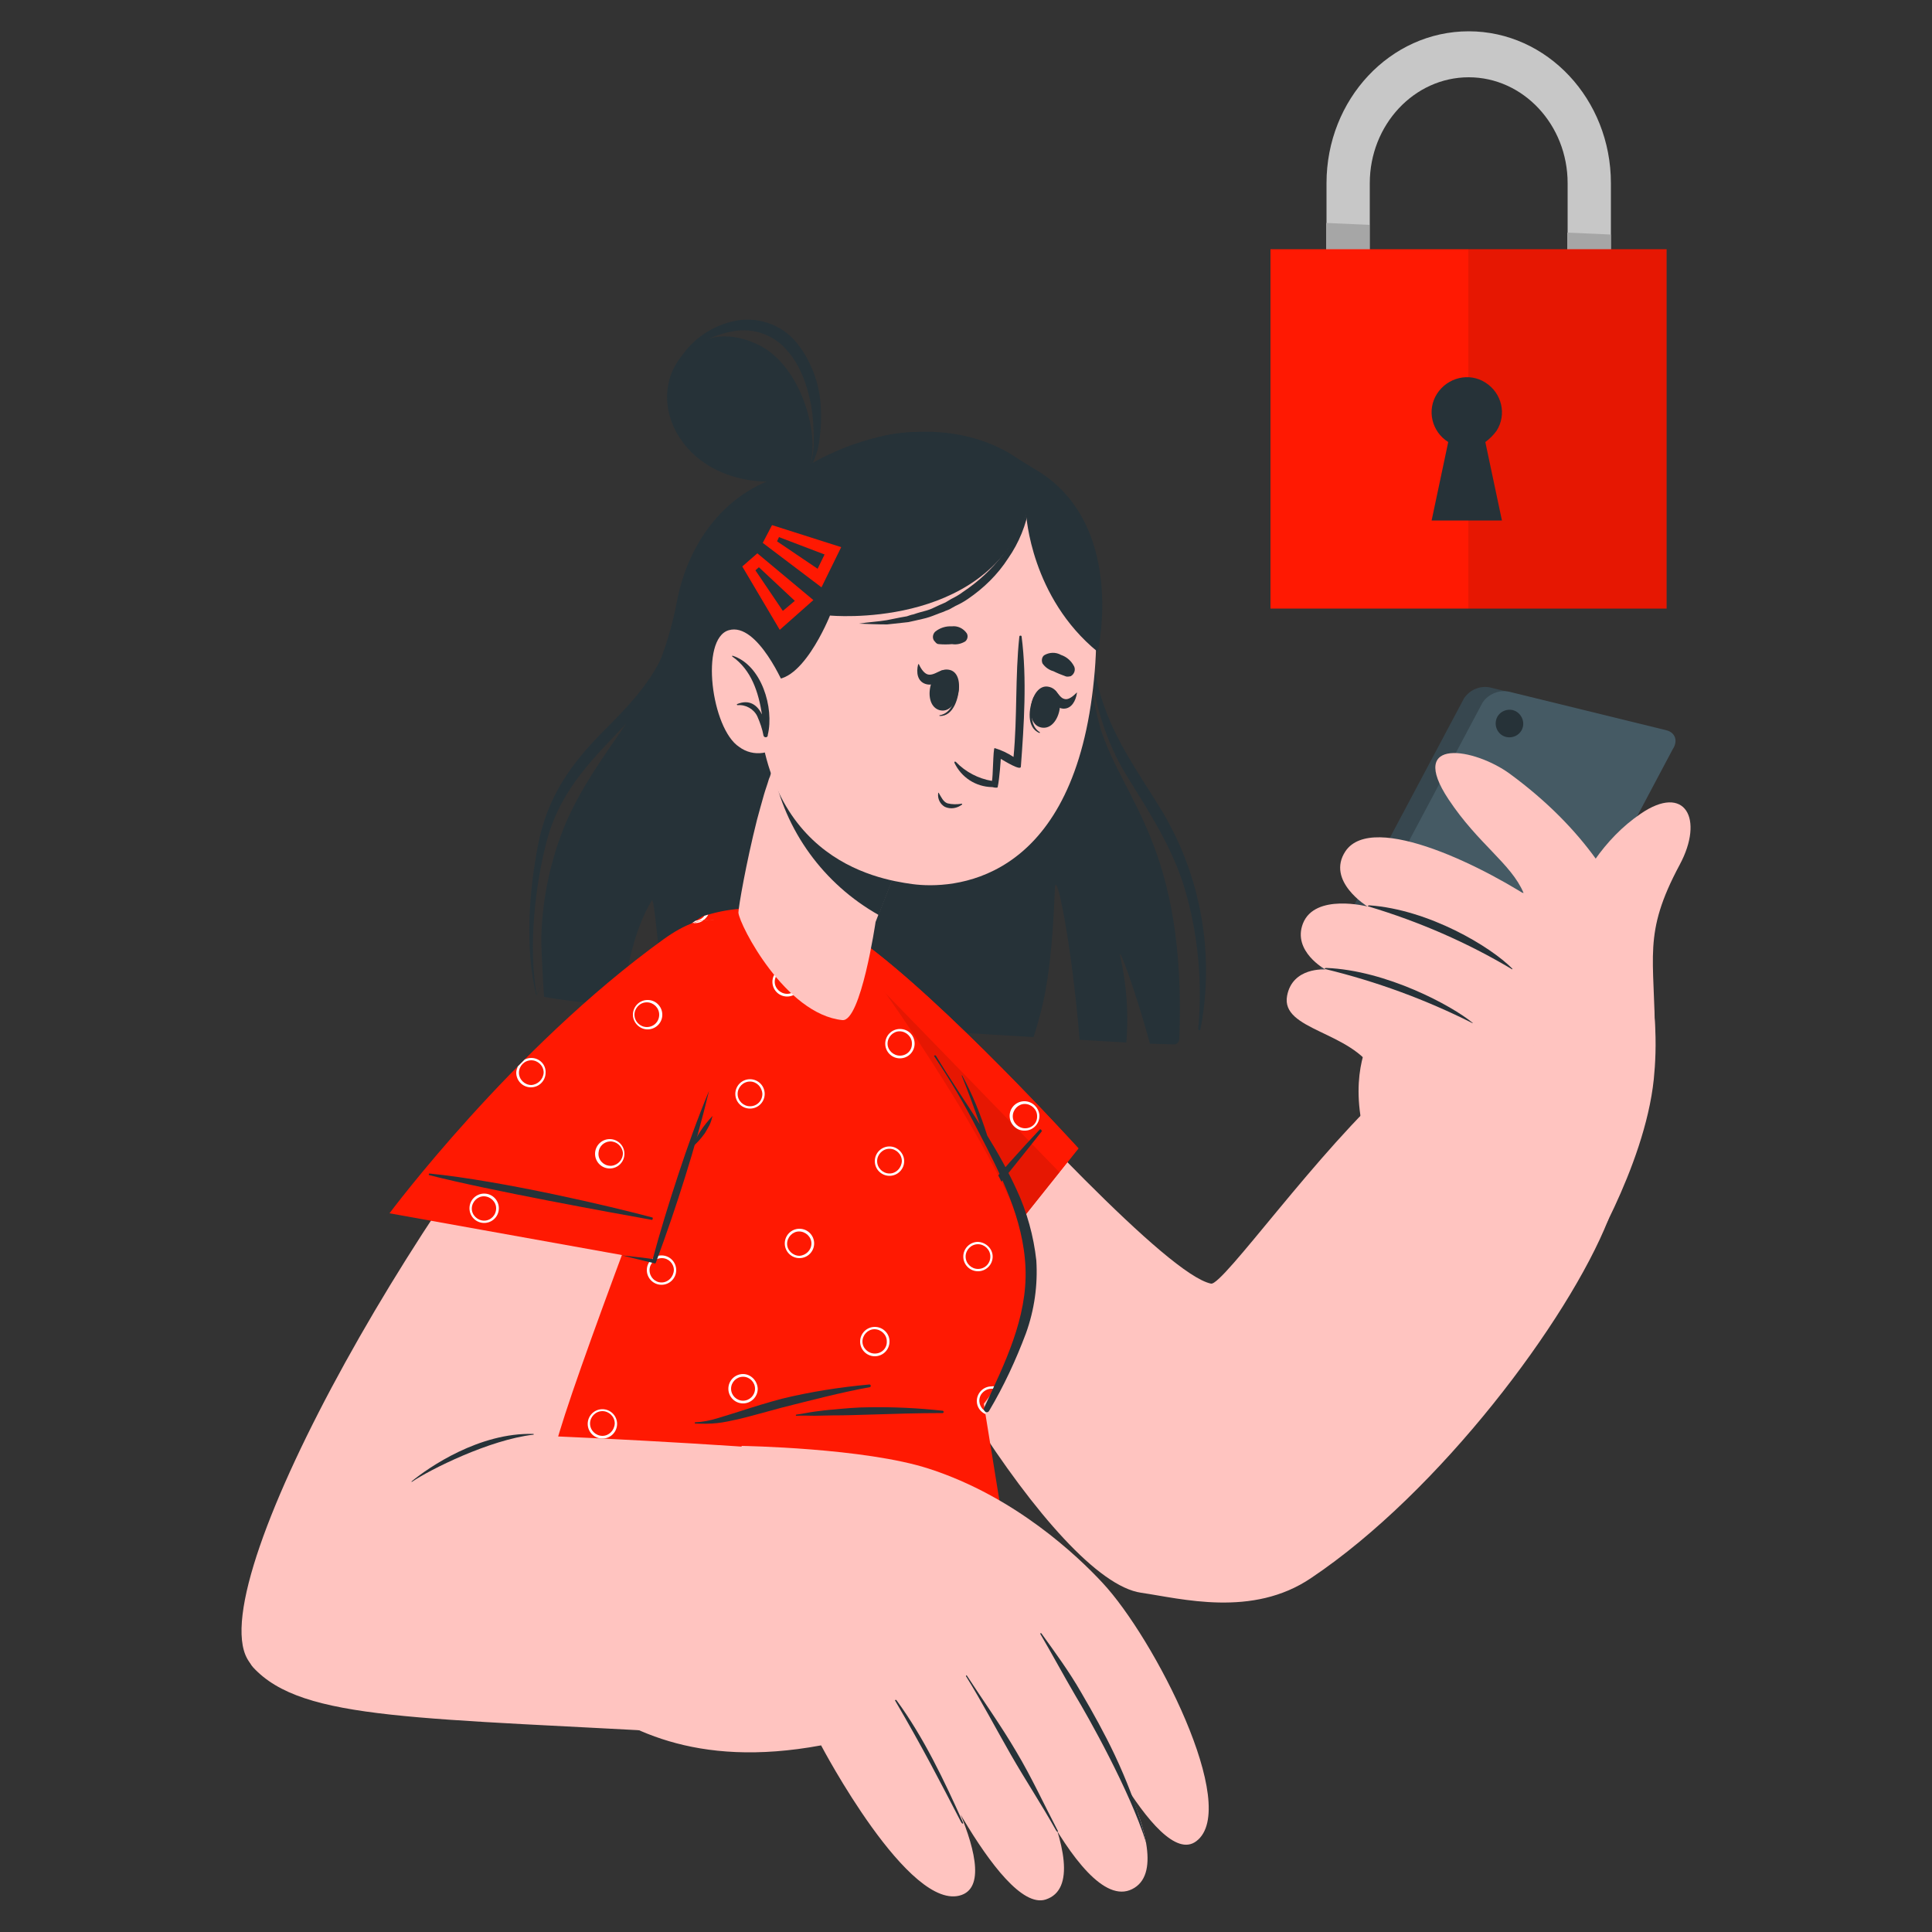 <?xml version="1.0" encoding="utf-8"?>
<!-- Generator: Adobe Illustrator 25.4.1, SVG Export Plug-In . SVG Version: 6.00 Build 0)  -->
<svg version="1.1" id="Layer_1" xmlns="http://www.w3.org/2000/svg" xmlns:xlink="http://www.w3.org/1999/xlink" x="0px" y="0px"
	 viewBox="0 0 500 500" style="enable-background:new 0 0 500 500;" xml:space="preserve">
<rect x="0" y="0" width="500" height="500" fill="#333333" stroke="none"/>
<style type="text/css">
	.st0{fill:#263238;}
	.st1{fill:#37474F;}
	.st2{fill:#455A64;}
	.st3{fill:#FFC4C0;}
	.st4{fill:#FF1902;}
	.st5{fill:#FFFFFF;}
	.st6{opacity:0.1;enable-background:new    ;}
	.st7{fill:#C7C7C7;}
	.st8{fill:#A6A6A6;}
</style>
<g id="freepik--Character--inject-18">
	<path class="st0" d="M305.2,268.9c0,0.8-0.7,1.4-1.4,1.4l-6.2-0.2c-4-14.8-8.7-26.8-7.6-22.2c1.6,7.2,2.1,14.6,1.5,21.9l-12.1-0.7
		c-2.1-25.6-6.2-44.9-6.4-39.1c-0.9,23.3-3.1,30.6-5.5,38.4c-29.3-1.7-67.6-4.4-95.3-6.9c-1.7-14.2-2.9-29.5-3.5-28.5
		c-4.6,7.5-6.8,18.7-7.8,27.5c-8.8-0.9-15.8-1.7-20.1-2.5c0,0-0.8-11.9-0.7-15.8c0.3-9.9,2.4-19.7,6.2-28.9
		c4-9.4,9.9-17.5,15.6-25.8c0-0.1,0.1-0.1,0.1-0.2c0,0,0,0,0-0.1c3.8-5.4,6.9-11.2,9.3-17.3c0,0,0-0.1,0-0.1c1.6-4.4,2.9-9,3.8-13.7
		c3.1-17,14.3-30.8,30.9-33.7c30.2-19.7,62.7-10.2,69.6,12.8c0.7,2.2,1.3,4.8,1.8,7.6v0.1c2.1,10.2,3.5,23.4,5,33.6l0,0
		c0,0,0,0,0,0.1l0,0c0.5,4,1.3,8,2.4,11.9C290.7,207.3,307.1,219.3,305.2,268.9z"/>
	<path class="st0" d="M198.5,126.5c-11.2,4.4-18.5,11.8-21.5,24.2c-1.7,7.2-3,14.2-6.5,20.9c-3.5,6.6-8.8,12.1-14.2,17.5
		c-8.5,8.5-14.6,17.1-17,29.3c-2.4,12.2-3.5,27.1-0.5,39.2 M138.9,257.5c-2.2-12.2-0.5-28.5,2.8-40.6c3.8-13.3,12.3-21.1,21.3-30.6
		c7.1-7.4,12.1-16.5,14.5-26.5c1.4-6.1,2-12.5,5.1-18.1c3.7-6.6,10.1-10.4,16.4-13.8c0.4-0.2,0.6-0.6,0.4-1c-0.2-0.4-0.6-0.6-1-0.4
		l0,0L138.9,257.5z"/>
	<path class="st0" d="M300.6,209.7c-6.4-10.5-13.3-19.6-16.4-32.1c-2.8-11.4-3.9-23.3-6.7-34.7c0-0.1-0.1-0.1-0.1-0.1
		c-0.1,0-0.1,0.1-0.1,0.1c0,0,0,0,0,0c4.2,20.1,3.3,39.9,14.2,57.7c5.9,9.6,11.9,18.6,15.2,29.7c3.4,11.7,4.5,23.9,3.4,36
		c0,0.4,0.5,0.5,0.6,0C314.4,246.8,310.8,226.6,300.6,209.7z"/>
	<path class="st1" d="M378.9,180.7L339.4,255c-1.4,2.1-0.7,4.3,1.6,4.9l40.9,10.1c2.6,0.4,5.2-0.7,6.7-2.8l39.5-74.3
		c1.4-2.1,0.7-4.3-1.6-4.9l-40.9-10.1C383,177.4,380.4,178.5,378.9,180.7z"/>
	<path class="st2" d="M383.7,181.8l-39.5,74.3c-1.4,2.1-0.7,4.3,1.6,4.9l40.9,10.1c2.6,0.4,5.2-0.7,6.7-2.8l39.5-74.4
		c1.4-2.1,0.7-4.3-1.6-4.9L390.5,179C387.9,178.5,385.2,179.6,383.7,181.8z"/>
	<path class="st0" d="M394.1,188.2c-0.5,1.9-2.5,3-4.4,2.5c-1.9-0.5-3-2.5-2.5-4.4c0.5-1.9,2.5-3,4.4-2.5
		C393.4,184.3,394.6,186.3,394.1,188.2C394.1,188.2,394.1,188.2,394.1,188.2z"/>
	<path class="st3" d="M211.8,283.3c17,53.4,61.5,125.7,83.5,128.9c10.4,1.5,28.8,6.5,44-3.8c33.3-22.3,66.6-66.8,76.9-92.7
		c3.9-9.7-46.7-43-55.1-35.6c-19.7,17.2-44.7,52.8-47.7,52.1c-11.1-2.3-50.3-44.7-77.6-74.5C202.7,221.6,205,262,211.8,283.3z"/>
	<path class="st3" d="M428.3,269c0-21.5-3.3-27.1,6.4-45.2c6.4-11.9,1.4-21.1-10.1-13.2c-19,12.9-24.9,40.7-24.2,50.9L428.3,269z"/>
	<path class="st3" d="M409.4,328.2c0,0,16.2-25.9,18.6-48.9c1.6-15.9,1.2-50.8-37.2-79c-9.1-6.7-26.8-9.8-15.9,6.6
		c7.7,11.6,16.2,16.6,19.4,24.2c0,0-23-1.2-29.3,8.2c-5.5,8.2-10.5,16.8-14.8,25.7c1.5,1.2,3,2.2,4.6,3.2c0,0-5.7,9-1.9,24.7
		L409.4,328.2z"/>
	<path class="st3" d="M427,264.1c-4.8-6.8-15.3-21.1-28-29.8c-14.1-9.7-43.7-24.5-50.8-14c-5.1,7.7,5.7,14.3,5.7,14.3
		s-13.6-3.5-16.7,4.4c-2.8,7.2,5.8,11.9,5.8,11.9s-8.5-0.7-9.9,6.8c-1.7,9,16.6,9.1,22.7,19.7C357.3,279.6,427,264.1,427,264.1z"/>
	<path class="st0" d="M391.4,250.7c-5.6-5.7-21.6-15.3-37-16.4c-0.3,0-0.6,0.2-0.2,0.3c13,3.9,25.5,9.3,37.2,16.3
		C391.3,250.9,391.4,250.8,391.4,250.7z"/>
	<path class="st0" d="M381.1,264.7c-5.3-4.4-22.3-13.6-37.9-14.2c-0.4,0-0.5,0.3-0.2,0.3c13.2,3.2,26,7.9,38.1,14
		C381.1,264.8,381.2,264.7,381.1,264.7z"/>
	<path class="st4" d="M235.7,351.6l43.4-54.4c0,0-34.6-38.1-56.7-54c-12.4-8.9-19.4,0.6-17.7,14.3
		C210.9,305.3,235.7,351.6,235.7,351.6z"/>
	<path class="st4" d="M235.7,351.6l43.4-54.4c0,0-34.6-38.1-56.7-54c-12.4-8.9-19.4,0.6-17.7,14.3
		C210.9,305.3,235.7,351.6,235.7,351.6z"/>
	<path class="st5" d="M265.3,285c-2.1-0.1-3.9,1.5-4,3.6c-0.1,2.1,1.5,3.9,3.6,4c0.2,0,0.3,0,0.5,0c2.1-0.1,3.7-1.9,3.6-4
		C268.8,286.6,267.2,285.1,265.3,285z M265.3,292c-1.7,0-3.2-1.4-3.2-3.1c0-1.7,1.4-3.2,3.1-3.2c1.7,0,3.2,1.4,3.2,3.1c0,0,0,0,0,0
		C268.5,290.6,267.1,292,265.3,292z M230.2,296.7c-2.1,0-3.8,1.7-3.8,3.8s1.7,3.8,3.8,3.8c2.1,0,3.8-1.7,3.8-3.8l0,0
		C234,298.5,232.3,296.7,230.2,296.7z M230.2,303.7c-1.7,0-3.2-1.4-3.2-3.2c0-1.7,1.4-3.2,3.2-3.2c1.7,0,3.2,1.4,3.2,3.2
		c0,0,0,0,0,0C233.3,302.3,231.9,303.7,230.2,303.7L230.2,303.7z M233,266.3c-2.1,0-3.8,1.7-3.8,3.8c0,2.1,1.7,3.8,3.8,3.8
		c2.1,0,3.8-1.7,3.8-3.8c0,0,0,0,0,0C236.8,268,235.1,266.3,233,266.3C233,266.3,233,266.3,233,266.3L233,266.3z M233,273.3
		c-1.7,0-3.2-1.4-3.2-3.1c0-1.7,1.4-3.2,3.1-3.2c1.7,0,3.2,1.4,3.2,3.1c0,0,0,0,0,0C236.1,271.8,234.7,273.2,233,273.3L233,273.3z
		 M204.7,250.5c0,0.2,0,0.4-0.1,0.7c1.7,0.5,2.6,2.3,2.1,3.9c-0.3,1-1,1.7-2,2.1c0,0.2,0,0.3,0,0.5s0,0.1,0,0.2
		c2-0.6,3.1-2.8,2.5-4.8C206.9,251.8,205.9,250.8,204.7,250.5L204.7,250.5z M256.9,325.1c-0.1-2.1-2-3.7-4.1-3.5
		c-2.1,0.1-3.7,2-3.5,4.1c0.1,2,1.8,3.5,3.8,3.5c0.2,0,0.4,0,0.6,0l0.7-0.9c-0.4,0.2-0.9,0.3-1.3,0.3c-1.7,0-3.2-1.4-3.2-3.2
		c0-1.7,1.4-3.2,3.2-3.2c1.7,0,3.2,1.4,3.2,3.2c0,0.2,0,0.4,0,0.6L256.9,325.1z"/>
	<path class="st6" d="M274.2,303.4l-38.4,48.2c0,0-24.8-46.3-30.9-94c-1.2-9.4,1.8-16.8,7.7-17.6L274.2,303.4z"/>
	<path class="st0" d="M269.1,292.3c-7.4,7.8-26.8,29.6-37.5,45.5c-0.1,0.1,0.3,0.4,0.3,0.3c10.9-11.8,31-36.8,37.7-45.3
		C269.7,292.5,269.2,292.1,269.1,292.3z"/>
	<path class="st4" d="M77.7,428.1l187.3-0.4l-10.4-64.4c0,0,14.8-18,12-37.5c-3.1-21.3-41.6-75.5-44.8-78.6
		c-13-12.2-26.9-14.4-40.1-10l0,0C120.5,275.7,77.7,428.1,77.7,428.1z"/>
	<path class="st5" d="M261.1,403.1c-1.1,1.3-3.1,1.5-4.4,0.4c-0.7-0.6-1.1-1.5-1.1-2.4c0-1.7,1.4-3.2,3.2-3.2c0,0,0,0,0,0
		c0.6,0,1.2,0.2,1.7,0.5l-0.1-0.8c-0.5-0.2-1-0.3-1.5-0.3c-2.1,0-3.8,1.7-3.8,3.8c0,2.1,1.7,3.8,3.8,3.8c0.9,0,1.9-0.3,2.6-1
		L261.1,403.1z M223.3,383.4c-2.1,0-3.8,1.7-3.8,3.8c0,2.1,1.7,3.8,3.8,3.8c2.1,0,3.8-1.7,3.8-3.8c0,0,0,0,0,0
		C227.1,385.1,225.4,383.4,223.3,383.4z M223.3,390.4c-1.7,0-3.2-1.4-3.2-3.2c0-1.7,1.4-3.2,3.2-3.2c1.7,0,3.2,1.4,3.2,3.2
		c0,0,0,0,0,0C226.4,389,225,390.4,223.3,390.4L223.3,390.4z M253.1,321.4c-2.1,0-3.8,1.7-3.8,3.8c0,2.1,1.7,3.8,3.8,3.8
		c2.1,0,3.8-1.7,3.8-3.8c0,0,0,0,0,0C256.9,323.2,255.2,321.5,253.1,321.4L253.1,321.4z M253.1,328.4c-1.7,0-3.2-1.4-3.2-3.2
		c0-1.7,1.4-3.2,3.2-3.2c1.7,0,3.2,1.4,3.2,3.2C256.3,327,254.9,328.4,253.1,328.4C253.1,328.4,253.1,328.4,253.1,328.4L253.1,328.4
		z M115.8,417.9c-2.1-0.1-3.9,1.5-4,3.6c-0.1,2.1,1.5,3.9,3.6,4c0.2,0,0.3,0,0.5,0c2.1-0.1,3.7-1.9,3.6-4
		C119.3,419.6,117.7,418,115.8,417.9z M115.8,424.9c-1.7,0-3.1-1.4-3.1-3.2c0-1.7,1.4-3.1,3.2-3.1c1.7,0,3.1,1.4,3.1,3.2
		c0,0,0,0,0,0C118.9,423.5,117.5,424.8,115.8,424.9L115.8,424.9z M154.6,405.4c-2.1,0-3.8,1.7-3.9,3.8c0,2.1,1.7,3.8,3.8,3.9
		s3.8-1.7,3.9-3.8c0,0,0,0,0,0C158.4,407.1,156.8,405.4,154.6,405.4L154.6,405.4z M154.6,412.4c-1.7,0-3.2-1.4-3.2-3.1
		c0-1.7,1.4-3.2,3.1-3.2c1.7,0,3.2,1.4,3.2,3.1c0,0,0,0,0,0C157.7,410.9,156.4,412.3,154.6,412.4L154.6,412.4z M125.3,308.9
		c-0.2,0-0.4,0-0.5,0l-0.4,0.8c0.3-0.1,0.6-0.1,0.9-0.1c1.7,0,3.2,1.4,3.2,3.1c0,1.7-1.4,3.2-3.1,3.2c-1.4,0-2.6-0.9-3-2.2l-0.4,0.8
		c1,1.9,3.3,2.6,5.1,1.7c1.9-1,2.6-3.3,1.7-5.1C128.1,309.7,126.7,308.9,125.3,308.9L125.3,308.9z M136,338.1
		c-2.1,0-3.8,1.7-3.8,3.8c0,2.1,1.7,3.8,3.8,3.8c2.1,0,3.8-1.7,3.8-3.8c0,0,0,0,0,0C139.8,339.8,138.1,338.1,136,338.1L136,338.1z
		 M136,345.1c-1.7,0-3.2-1.4-3.2-3.1c0-1.7,1.4-3.2,3.1-3.2s3.2,1.4,3.2,3.1c0,0,0,0,0,0C139.2,343.6,137.8,345,136,345.1L136,345.1
		z M167.4,258.8c-2.1,0.1-3.7,1.9-3.6,4c0.1,1.9,1.7,3.5,3.6,3.6c2.1,0.1,3.9-1.5,4-3.6c0.1-2.1-1.5-3.9-3.6-4
		C167.7,258.8,167.5,258.8,167.4,258.8z M167.4,265.8c-1.7,0-3.2-1.4-3.2-3.2c0-1.7,1.4-3.2,3.2-3.2c1.7,0,3.2,1.4,3.2,3.2
		C170.6,264.4,169.2,265.8,167.4,265.8C167.4,265.8,167.4,265.8,167.4,265.8L167.4,265.8z M171.2,324.9c-2.1,0-3.8,1.7-3.8,3.8
		c0,2.1,1.7,3.8,3.8,3.8c2.1,0,3.8-1.7,3.8-3.8c0,0,0,0,0,0C175,326.6,173.3,324.9,171.2,324.9C171.2,324.9,171.2,324.9,171.2,324.9
		z M171.2,331.9c-1.7,0-3.1-1.4-3.1-3.2c0-1.7,1.4-3.1,3.2-3.1c1.7,0,3.1,1.4,3.1,3.1C174.3,330.5,172.9,331.9,171.2,331.9
		C171.2,331.9,171.2,331.9,171.2,331.9z M203.7,250.3c-2.1,0-3.8,1.7-3.8,3.8c0,2.1,1.7,3.8,3.8,3.8c2.1,0,3.8-1.7,3.8-3.8
		C207.5,252,205.8,250.3,203.7,250.3L203.7,250.3z M203.7,257.2c-1.7,0-3.2-1.4-3.2-3.1c0-1.7,1.4-3.2,3.1-3.2
		c1.7,0,3.2,1.4,3.2,3.1c0,0,0,0,0,0C206.8,255.8,205.4,257.2,203.7,257.2L203.7,257.2z M232.9,266.3c-2.1,0-3.8,1.7-3.8,3.8
		c0,2.1,1.7,3.8,3.8,3.8c2.1,0,3.8-1.7,3.8-3.8c0,0,0,0,0,0C236.7,268,235.1,266.3,232.9,266.3L232.9,266.3z M232.9,273.2
		c-1.7,0-3.2-1.4-3.2-3.1c0-1.7,1.4-3.2,3.1-3.2c1.7,0,3.2,1.4,3.2,3.1c0,0,0,0,0,0C236.1,271.8,234.7,273.2,232.9,273.2
		L232.9,273.2z M220.2,414.1c-2.1,0-3.8,1.7-3.8,3.8c0,2.1,1.7,3.8,3.8,3.8c2.1,0,3.8-1.7,3.8-3.8c0,0,0,0,0,0
		C224,415.8,222.3,414.1,220.2,414.1C220.1,414.1,220.1,414.1,220.2,414.1L220.2,414.1z M220.2,421c-1.7,0-3.2-1.4-3.2-3.1
		c0-1.7,1.4-3.2,3.1-3.2c1.7,0,3.2,1.4,3.2,3.1c0,0,0,0,0,0C223.3,419.6,221.9,421,220.2,421C220.1,421,220.1,421,220.2,421
		L220.2,421z M185.3,389.2c-2.1,0-3.8,1.7-3.8,3.8c0,2.1,1.7,3.8,3.8,3.8c2.1,0,3.8-1.7,3.8-3.8c0,0,0,0,0,0
		C189.1,390.9,187.4,389.2,185.3,389.2C185.3,389.2,185.3,389.2,185.3,389.2L185.3,389.2z M185.3,396.2c-1.7,0-3.2-1.4-3.2-3.1
		c0-1.7,1.4-3.2,3.1-3.2c1.7,0,3.2,1.4,3.2,3.1c0,0,0,0,0,0C188.5,394.8,187.1,396.2,185.3,396.2
		C185.3,396.2,185.3,396.2,185.3,396.2L185.3,396.2z M226.4,343.4c-2.1,0-3.8,1.7-3.8,3.8c0,2.1,1.7,3.8,3.8,3.8
		c2.1,0,3.8-1.7,3.8-3.8c0,0,0,0,0-0.1C230.2,345.1,228.5,343.4,226.4,343.4C226.4,343.4,226.4,343.4,226.4,343.4L226.4,343.4z
		 M226.4,350.3c-1.7,0-3.2-1.4-3.2-3.1c0-1.7,1.4-3.2,3.1-3.2c1.7,0,3.2,1.4,3.2,3.1C229.6,348.9,228.2,350.3,226.4,350.3
		C226.4,350.3,226.4,350.3,226.4,350.3L226.4,350.3z M230.2,296.7c-2.1,0-3.8,1.7-3.8,3.8s1.7,3.8,3.8,3.8c2.1,0,3.8-1.7,3.8-3.8
		l0,0C234,298.5,232.3,296.7,230.2,296.7z M230.2,303.7c-1.7,0-3.2-1.4-3.2-3.2c0-1.7,1.4-3.2,3.2-3.2c1.7,0,3.2,1.4,3.2,3.2
		c0,0,0,0,0,0C233.3,302.3,231.9,303.7,230.2,303.7L230.2,303.7z M256.6,358.8c-2.1,0-3.8,1.7-3.8,3.8c0,1.5,0.9,2.8,2.3,3.4
		l-0.1-0.8c-1.5-0.9-2-2.8-1.1-4.3c0.6-0.9,1.6-1.5,2.7-1.5c0.3,0,0.5,0,0.8,0.1l0.4-0.6C257.4,358.8,257,358.7,256.6,358.8
		L256.6,358.8z M206.9,318c-2.1,0-3.8,1.7-3.8,3.8c0,2.1,1.7,3.8,3.8,3.8c2.1,0,3.8-1.7,3.8-3.8c0,0,0,0,0,0
		C210.7,319.7,209,318,206.9,318L206.9,318z M206.9,325c-1.7,0-3.2-1.4-3.2-3.1c0-1.7,1.4-3.2,3.1-3.2c1.7,0,3.2,1.4,3.2,3.1
		c0,0,0,0,0,0C210,323.5,208.6,324.9,206.9,325L206.9,325z M109.1,358.7c-2.1,0-3.8,1.8-3.8,3.9c0,2.1,1.8,3.8,3.9,3.8
		c2.1,0,3.8-1.7,3.8-3.8C112.9,360.4,111.2,358.7,109.1,358.7C109.1,358.7,109.1,358.7,109.1,358.7z M109.1,365.7
		c-1.7,0-3.2-1.4-3.2-3.1c0-1.7,1.4-3.2,3.1-3.2s3.2,1.4,3.2,3.1c0,0,0,0,0,0C112.2,364.3,110.8,365.7,109.1,365.7L109.1,365.7z
		 M185.3,424.2c-2,0-3.7,1.6-3.8,3.6h0.7c0.1-1.7,1.5-3,3.1-3c1.7,0,3,1.3,3.1,3h0.7C189,425.8,187.3,424.2,185.3,424.2L185.3,424.2
		z M155.9,364.7c-2.1,0-3.8,1.7-3.8,3.8c0,2.1,1.7,3.8,3.8,3.8c2.1,0,3.8-1.7,3.8-3.8c0,0,0,0,0,0
		C159.7,366.4,158,364.7,155.9,364.7z M155.9,371.6c-1.7,0-3.2-1.4-3.2-3.2c0-1.7,1.4-3.2,3.2-3.2c1.7,0,3.2,1.4,3.2,3.2
		C159,370.2,157.6,371.6,155.9,371.6C155.9,371.6,155.9,371.6,155.9,371.6z M157.8,294.8c-2.1,0-3.8,1.7-3.8,3.8
		c0,2.1,1.7,3.8,3.8,3.8c2.1,0,3.8-1.7,3.8-3.8C161.6,296.5,159.9,294.8,157.8,294.8C157.8,294.8,157.8,294.8,157.8,294.8z
		 M157.8,301.7c-1.7-0.1-3.1-1.6-2.9-3.4c0.1-1.6,1.4-2.8,2.9-2.9c1.7-0.1,3.2,1.2,3.4,2.9s-1.2,3.2-2.9,3.4
		C158,301.7,157.9,301.7,157.8,301.7z M90.2,391.7c-0.2,0-0.5,0-0.7,0.1l-0.3,0.7c0.3-0.1,0.6-0.2,1-0.2c1.7-0.1,3.3,1.2,3.4,2.9
		c0.1,1.7-1.2,3.3-2.9,3.4c-0.1,0-0.3,0-0.4,0c-1.1,0-2.1-0.5-2.6-1.4l-0.3,0.7c0.7,0.8,1.7,1.3,2.8,1.3c2.1,0.1,3.9-1.5,4-3.6
		c0.1-2.1-1.5-3.9-3.6-4C90.5,391.7,90.3,391.7,90.2,391.7L90.2,391.7z M131.6,385.4c-2.1,0-3.8,1.7-3.8,3.8c0,2.1,1.7,3.8,3.8,3.8
		c2.1,0,3.8-1.7,3.8-3.8c0,0,0,0,0,0C135.4,387.1,133.7,385.4,131.6,385.4C131.6,385.4,131.6,385.4,131.6,385.4L131.6,385.4z
		 M131.6,392.3c-1.7,0-3.1-1.4-3.1-3.2c0-1.7,1.4-3.1,3.2-3.1c1.7,0,3.1,1.4,3.1,3.1C134.8,390.9,133.4,392.3,131.6,392.3
		C131.6,392.3,131.6,392.3,131.6,392.3L131.6,392.3z M192.3,355.6c-2.1,0-3.8,1.7-3.8,3.8c0,2.1,1.7,3.8,3.8,3.8
		c2.1,0,3.8-1.7,3.8-3.8c0,0,0,0,0,0C196,357.3,194.3,355.6,192.3,355.6L192.3,355.6z M192.3,362.5c-1.7,0-3.1-1.4-3.1-3.1
		c0-1.7,1.4-3.1,3.1-3.1c1.7,0,3.1,1.4,3.1,3.1l0,0C195.4,361.1,194,362.5,192.3,362.5L192.3,362.5z M182.3,237
		c-0.5,0.7-1.4,1.2-2.3,1.3l0,0l-0.9,0.6c0.2,0,0.4,0,0.7,0c1.5,0,2.8-0.9,3.5-2.2L182.3,237z M194.1,279.3c-2.1,0-3.8,1.7-3.8,3.8
		c0,2.1,1.7,3.8,3.8,3.8c2.1,0,3.8-1.7,3.8-3.8c0,0,0,0,0,0C197.9,281,196.2,279.3,194.1,279.3L194.1,279.3z M194.1,286.3
		c-1.7,0-3.2-1.4-3.2-3.2c0-1.7,1.4-3.2,3.2-3.2c1.7,0,3.1,1.4,3.2,3.2C197.3,284.9,195.9,286.3,194.1,286.3L194.1,286.3z"/>
	<path class="st0" d="M242.2,273.2c3.6,6,7.6,11.8,11.4,17.8c-1.5-4.3-3-8.4-4.7-12.6c0-0.1,0.1-0.2,0.1-0.1
		c2.7,5,4.8,10.2,6.5,15.6c2.8,4.5,5.4,9.2,7.6,14c2.7,5.8,4.4,12,5.1,18.3c0.4,6.4-0.5,12.8-2.7,18.9c-2.6,6.9-5.7,13.6-9.5,20
		c-0.5,0.9-1.7,0.1-1.3-0.8c5.3-11.4,11.2-23.2,10.7-36.1c-0.5-12.8-6.5-24.4-12.2-35.4c-3.4-6.7-7.2-13.2-11.4-19.4
		C241.6,273.2,242,273,242.2,273.2z"/>
	<path class="st0" d="M225,358.3c-7.7,0.7-15.3,1.9-22.7,3.7c-3.7,1-7.3,2.1-11,3.3c-1.8,0.6-3.6,1.1-5.5,1.7
		c-1.9,0.6-3.9,1-5.9,1.1c-0.1,0-0.1,0.1-0.1,0.2c0,0,0,0.1,0.1,0.1c1.9,0.1,3.8,0.1,5.7-0.1c1.8-0.2,3.6-0.6,5.4-1
		c3.8-0.9,7.5-2,11.3-3c7.6-1.9,15.1-3.9,22.8-5.3C225.5,358.9,225.4,358.3,225,358.3z"/>
	<path class="st0" d="M244,365.1c-6.3-0.7-12.7-1-19-0.9c-3.2,0-6.3,0.3-9.5,0.6c-1.5,0.1-3,0.3-4.5,0.5c-1.6,0.2-3.3,0.6-4.9,0.8
		c-0.2,0-0.2,0.3,0,0.3c1.6-0.1,3.2,0,4.7,0l4.7-0.1c3.2,0,6.3-0.1,9.5-0.2c6.3-0.2,12.6-0.4,19-0.4
		C244.3,365.6,244.3,365.2,244,365.1z"/>
	<path class="st3" d="M159.3,254.1c-47.8,49.9-107,154.4-95.3,175.2c13.1,23.2,81.3-47.6,79.2-51c-1.8-2.8,22.5-66.2,39.8-112.2
		S171,241.7,159.3,254.1z"/>
	<path class="st4" d="M100.8,314l68.5,12.3c0,0,17-48.5,20.5-75.5c1.9-15.1-7-15.7-18.1-7.7C132.6,271.3,100.8,314,100.8,314z"/>
	<path class="st5" d="M125.3,308.9c-2.1,0-3.8,1.7-3.8,3.8c0,2.1,1.7,3.8,3.8,3.8c2.1,0,3.8-1.7,3.8-3.8c0,0,0,0,0,0
		C129.1,310.6,127.4,308.9,125.3,308.9z M125.3,315.9c-1.7,0-3.2-1.4-3.2-3.1c0-1.7,1.4-3.2,3.1-3.2s3.2,1.4,3.2,3.1c0,0,0,0,0,0
		C128.4,314.5,127,315.9,125.3,315.9L125.3,315.9z M167.4,258.8c-2.1,0.1-3.7,1.9-3.6,4c0.1,1.9,1.7,3.5,3.6,3.6
		c2.1,0.1,3.9-1.5,4-3.6c0.1-2.1-1.5-3.9-3.6-4C167.7,258.8,167.5,258.8,167.4,258.8z M167.4,265.8c-1.7,0-3.2-1.4-3.2-3.2
		c0-1.7,1.4-3.2,3.2-3.2c1.7,0,3.2,1.4,3.2,3.2C170.6,264.4,169.2,265.8,167.4,265.8C167.4,265.8,167.4,265.8,167.4,265.8
		L167.4,265.8z M137.5,273.8c-0.6,0-1.1,0.1-1.7,0.4l0,0l-1.8,1.8l0,0c-0.2,0.5-0.4,1.1-0.4,1.6c0,2.1,1.7,3.8,3.8,3.8
		c2.1,0,3.8-1.7,3.8-3.8C141.3,275.5,139.6,273.8,137.5,273.8C137.5,273.8,137.5,273.8,137.5,273.8L137.5,273.8z M137.5,280.8
		c-1.7,0-3.2-1.4-3.2-3.2c0-1.7,1.4-3.2,3.2-3.2c1.7,0,3.2,1.4,3.2,3.2C140.6,279.3,139.2,280.7,137.5,280.8
		C137.5,280.8,137.5,280.8,137.5,280.8L137.5,280.8z M168.4,326.2l0.8,0.1c0,0,0.1-0.1,0.1-0.1l0.3-1
		C169.2,325.5,168.8,325.8,168.4,326.2L168.4,326.2z M157.8,294.8c-2.1,0-3.8,1.7-3.8,3.8c0,2.1,1.7,3.8,3.8,3.8
		c2.1,0,3.8-1.7,3.8-3.8C161.6,296.5,159.9,294.8,157.8,294.8C157.8,294.8,157.8,294.8,157.8,294.8L157.8,294.8z M157.8,301.7
		c-1.7-0.1-3.1-1.6-2.9-3.4c0.1-1.6,1.4-2.8,2.9-2.9c1.7-0.1,3.2,1.2,3.4,2.9c0.1,1.7-1.2,3.2-2.9,3.4
		C158,301.7,157.9,301.7,157.8,301.7z M179.4,238.9h0.4c0.8,0,1.6-0.2,2.2-0.7C181.2,238.3,180.3,238.6,179.4,238.9L179.4,238.9z"/>
	<path class="st0" d="M168.9,315.1c-10.4-2.8-38.8-9.5-57.8-11.4c-0.1,0-0.2,0.4-0.1,0.4c15.6,4,47.1,9.7,57.7,11.6
		C168.9,315.8,169,315.2,168.9,315.1z"/>
	<path class="st0" d="M161,324.9c2.8,0.3,5.7,0.6,8.4,1l-0.6,0.4c2-7.5,4.3-14.9,6.7-22.2c2.4-7.3,5-14.6,8-21.8
		c-1.8,7.5-3.9,15-6.2,22.3c-2.3,7.4-4.8,14.7-7.5,22l-0.2,0.4l-0.4-0.1C166.4,326.2,163.7,325.6,161,324.9z"/>
	<path class="st0" d="M179,297c0.6-1.5,1.4-2.9,2.3-4.3c0.9-1.4,2-2.7,3.1-3.9c-0.2,0.8-0.4,1.6-0.8,2.4c-0.4,0.7-0.8,1.5-1.2,2.1
		C181.4,294.7,180.3,295.9,179,297z"/>
	<path class="st3" d="M65.5,431.5c12.9,14,42.8,12.9,118.3,17.3c10.4,0.6,34.5-71.9,23.4-73.2c-14-1.5-68.7-4.4-72.7-4.1
		C100.5,373.9,56.7,422,65.5,431.5z"/>
	<path class="st3" d="M192,374.2c0,0,31.8,0.5,48.4,5.9c22.3,7.2,38.5,22.6,44.9,29.5c13.4,14.3,35.9,58.2,24.3,66.9
		c-10.4,7.9-31.1-38.2-31.1-38.2s28.8,43.5,14.5,50.6c-14.3,7.2-35.2-47.7-35.2-47.7s28.6,45.3,12.8,50.4
		c-12,3.8-33.8-44.8-33.8-44.8s24.4,39.1,12.1,43.6c-13.5,4.9-36.4-38.7-36.4-38.7c-32.9,6.1-51.1-4.5-63.1-13.5
		C146.4,436.1,192,374.2,192,374.2z"/>
	<path class="st0" d="M269.5,422.7c3.6,5,7.2,9.9,10.3,15.3c3.1,5.3,6.1,10.7,8.7,16.2c6.4,13.6,8.3,23.1,8.1,22.6
		c-4.3-13.6-15.1-32.7-18.3-38c-3.1-5.3-6-10.7-9.1-16C269.2,422.7,269.4,422.6,269.5,422.7z"/>
	<path class="st0" d="M250.2,433.6c4.3,6.6,8.8,12.9,12.8,19.7c4,6.7,7.1,13.5,10.7,20.4c0.3,0.5-0.1,0.5-0.4,0
		c-3.8-6.8-7.8-12.8-11.7-19.6c-3.9-6.8-7.5-13.7-11.6-20.3C250,433.6,250.1,433.5,250.2,433.6z"/>
	<path class="st0" d="M232,440c7.1,9.7,12.3,20.7,17.2,31.6c0.2,0.5-0.2,0.5-0.5-0.1c-5.5-10.6-9.8-19-17-31.3
		C231.5,440,231.8,439.8,232,440z"/>
	<path class="st0" d="M106.5,383.4c4.5-3.7,17.6-12.7,31.5-12.3c0.2,0,0.2,0.2,0,0.2c-11.3,1.3-26.7,9-31.4,12.2
		c-0.1,0-0.1,0-0.1-0.1C106.5,383.5,106.5,383.4,106.5,383.4z"/>
	<path class="st3" d="M191.1,236.2c0.3,3.3,12.2,26.3,26.9,27.8c4.8,0.5,8.6-25.4,8.6-25.4l0.7-1.8l10.1-25.8l-28.3-25l-4.1-3.4
		c0,0-2.3,7.3-5.1,16.3c-0.1,0.4-0.3,0.8-0.4,1.3c-0.1,0.4-0.3,1-0.5,1.4c-0.4,1.4-0.9,2.7-1.3,4.1c-0.3,1.1-0.6,2.1-0.9,3.2
		c-0.3,1.1-0.6,2.2-0.9,3.3C193.1,223.3,191.1,234.8,191.1,236.2z"/>
	<path class="st0" d="M200,198.9c3.1,16.1,13.2,29.9,27.4,37.9l10.1-25.8l-28.3-25l-4.1-3.4C205,182.6,202.7,189.8,200,198.9z"/>
	<path class="st3" d="M282.6,180.3c-6.4,48.3-36.1,49.9-46.5,48.5c-9.4-1.3-41.5-6.8-40.1-55.4s25.9-61,47.6-59.2
		C265.5,115.9,289.1,131.9,282.6,180.3z"/>
	<path class="st0" d="M275.7,175c-1.1-0.4-2.1-0.8-3.1-1.3c-1.1-0.3-2.1-1-2.8-2c-0.3-0.7-0.2-1.6,0.4-2.1c1.3-0.8,3-0.9,4.4-0.1
		c1.5,0.5,2.7,1.6,3.4,3c0.4,0.9,0,2-0.9,2.5C276.6,175.1,276.1,175.2,275.7,175z"/>
	<path class="st0" d="M243,166.7c1.1,0.1,2.2,0.1,3.4,0c1.2,0.2,2.4-0.1,3.4-0.7c0.6-0.5,0.8-1.4,0.4-2.1c-0.9-1.3-2.4-2-3.9-1.8
		c-1.5-0.1-3.1,0.4-4.3,1.4c-0.7,0.7-0.8,1.9,0,2.6C242.3,166.5,242.6,166.7,243,166.7z"/>
	<path class="st0" d="M248.2,177.4c0-0.1-0.3,0.1-0.3,0.2c-0.5,3.3-1.6,7-4.7,7.5c-0.1,0-0.1,0.1-0.1,0.1c0,0,0,0,0.1,0.1
		C246.8,185.4,248.2,180.5,248.2,177.4z"/>
	<path class="st0" d="M245.9,173.4c-5.2-1.4-7.5,9.1-2.7,10.4C248,185,250.2,174.6,245.9,173.4z"/>
	<path class="st0" d="M243.7,173.5c-1.1,0.4-2.2,1.2-3.3,1.1c-1.1-0.1-2-1.4-2.6-2.7c0-0.1-0.2,0-0.2,0.1c-0.5,2-0.2,4.3,1.9,5
		c2.1,0.7,3.7-0.8,4.6-2.7C244.3,174,244.1,173.3,243.7,173.5z"/>
	<path class="st0" d="M267.5,180.4c0-0.1,0.2,0.2,0.2,0.3c-0.9,3.2-1.3,7.1,1.4,8.8c0.1,0,0,0.2-0.1,0.2
		C265.6,188.3,266.2,183.3,267.5,180.4z"/>
	<path class="st0" d="M271.2,177.7c5.3,0.8,3.3,11.4-1.6,10.6C264.7,187.5,266.7,177,271.2,177.7z"/>
	<path class="st0" d="M273.2,178.8c0.7,0.7,1.3,1.9,2.3,2.1c1,0.3,2.2-0.7,3.1-1.6c0.1-0.1,0.2,0,0.1,0.1c-0.3,2-1.4,4-3.4,4
		c-2,0-2.8-2-2.8-4C272.5,179,272.9,178.5,273.2,178.8z"/>
	<path class="st0" d="M243,205.3c0.6,1,1.1,2.2,2.2,2.6c1.2,0.3,2.4,0.3,3.7,0.1c0.1,0,0.1,0,0.1,0.1c0,0,0,0.1,0,0.1
		c-1.3,1-3,1.3-4.5,0.6c-1.2-0.7-1.9-2.1-1.7-3.5C242.7,205.1,242.9,205.1,243,205.3z"/>
	<path class="st0" d="M259,196.4c0,0-0.3,5-0.8,7.3c0,0.2-0.6,0.2-1.4,0c0,0,0,0-0.1,0c-4.2-0.1-7.9-2.5-9.7-6.3
		c0-0.1,0-0.3,0.1-0.3c0.1,0,0.2,0,0.3,0.1c2.5,2.6,5.8,4.3,9.3,4.9c0.3-0.6,0.3-8.5,0.7-8.5c1.7,0.5,3.4,1.3,4.9,2.3
		c1-10.4,0.4-20.8,1.5-31.1c0-0.2,0.1-0.3,0.3-0.3c0.2,0,0.3,0.1,0.3,0.3c1.4,10.9,0.6,22.9-0.2,33.6
		C264.2,199.6,259.9,196.9,259,196.4z"/>
	<path class="st0" d="M209.2,121.7c-1.6,3.8-23.6,6.4-33.3-8.4c-9.5-14.6,3.1-32.6,20.5-24C207.6,94.8,212.7,113.6,209.2,121.7z"/>
	<path class="st0" d="M175.7,93.3c3.7-4.1,8.8-6.7,14.2-7.6c5.2-0.9,10.4,1,13.8,5c3.5,3.9,5.3,9.2,6.3,14.6
		c0.4,2.7,0.6,5.5,0.6,8.2c0.1,2.8-0.4,5.6-1.3,8.2c1.5-2.5,2.5-5.2,2.8-8.1c0.4-2.9,0.5-5.8,0.3-8.7c-0.4-6-2.6-11.7-6.3-16.3
		c-4-4.8-10.5-6.9-16.6-5.4C183.7,84.6,178.7,88.2,175.7,93.3z"/>
	<path class="st0" d="M198.5,175.4c8.5,3.5,16.3-16.1,16.3-16.1s39.4,3.8,50.8-26c0,0,1.2,21.3,18.5,35.4c0,0,7.8-34-17-47.7
		c0,0-29.8-20.9-55.4,0.3S192.8,173,198.5,175.4z"/>
	<path class="st0" d="M266.4,131c-0.8,4.8-2.7,9.5-5.5,13.5c-2.7,4.2-6.3,7.7-10.4,10.5c-1,0.7-2.1,1.3-3.2,1.8l-1.6,0.9
		c-0.6,0.2-1.2,0.5-1.7,0.7c-1.2,0.4-2.3,0.9-3.5,1.3c-1.2,0.4-2.4,0.6-3.6,0.9c-0.6,0.1-1.2,0.3-1.8,0.4l-1.8,0.2l-3.7,0.4
		c-2.4,0-4.9-0.1-7.3-0.2c2.4-0.4,4.8-0.5,7.2-0.9l3.5-0.7l1.7-0.3c0.6-0.2,1.1-0.4,1.7-0.5c1.1-0.4,2.3-0.7,3.4-1
		c1.1-0.3,2.2-0.9,3.3-1.4l1.6-0.7l1.5-0.9c1-0.5,2.1-1.1,3-1.8c3.9-2.6,7.4-5.8,10.3-9.6c1.5-1.9,2.8-3.9,3.9-6
		C264.6,135.4,265.6,133.3,266.4,131z"/>
	<path class="st4" d="M196,143.2l-3.9,3.4l9.7,16.4l8.7-7.7L196,143.2z M202.6,158.1l-7.1-10.5l0.9-0.8l9.3,8.7L202.6,158.1z"/>
	<path class="st4" d="M199.8,135.9l-2.4,4.6l15.2,11.5l5.1-10.4L199.8,135.9z M211.6,147.2l-10.5-7.1l0.5-1.1l11.8,4.5L211.6,147.2z
		"/>
	<path class="st3" d="M203.2,178c0,0-7.1-17.1-14.6-14.9c-7.5,2.2-4.5,25.5,2.7,30.2c3.6,2.7,8.8,2,11.5-1.7
		c0.1-0.1,0.1-0.2,0.2-0.3L203.2,178z"/>
	<path class="st0" d="M189.6,169.7c-0.1,0-0.2,0.1-0.1,0.2c5,3.5,6.8,9.3,7.7,15c-1.2-2.4-3.2-4-6.4-2.7c-0.2,0.1-0.1,0.3,0.1,0.3
		c2.1-0.2,4.2,1,5.1,2.9c0.7,1.6,1.3,3.3,1.6,5c0.2,0.6,1.1,0.5,1.1-0.1c0,0,0-0.1,0-0.1C200.4,183.2,197.1,172.1,189.6,169.7z"/>
</g>
<g id="freepik--Padlock--inject-18">
	<path class="st7" d="M416.9,47.4v39.8h-11.2V47.4c0-15.1-11.5-27.4-25.6-27.4s-25.6,12.3-25.6,27.4v39.8h-11.2V47.4
		c0-21.7,16.5-39.3,36.8-39.3C400.4,8.1,416.9,25.7,416.9,47.4z"/>
	<polygon class="st8" points="343.2,57.7 354.4,58.2 354.4,87.1 343.2,87.1 	"/>
	<polygon class="st8" points="416.9,60.7 416.9,87.1 405.6,87.1 405.6,60.2 	"/>
	<rect x="328.8" y="64.5" class="st4" width="102.5" height="93"/>
	<rect x="380" y="64.5" class="st6" width="51.2" height="93"/>
	<path class="st0" d="M384.4,114.4l4.3,20.3h-18.2l4.3-20.3c-4.3-2.7-5.6-8.3-2.9-12.5s8.3-5.6,12.5-2.9c4.3,2.7,5.6,8.3,2.9,12.5
		C386.5,112.6,385.5,113.6,384.4,114.4L384.4,114.4z"/>
</g>
</svg>
